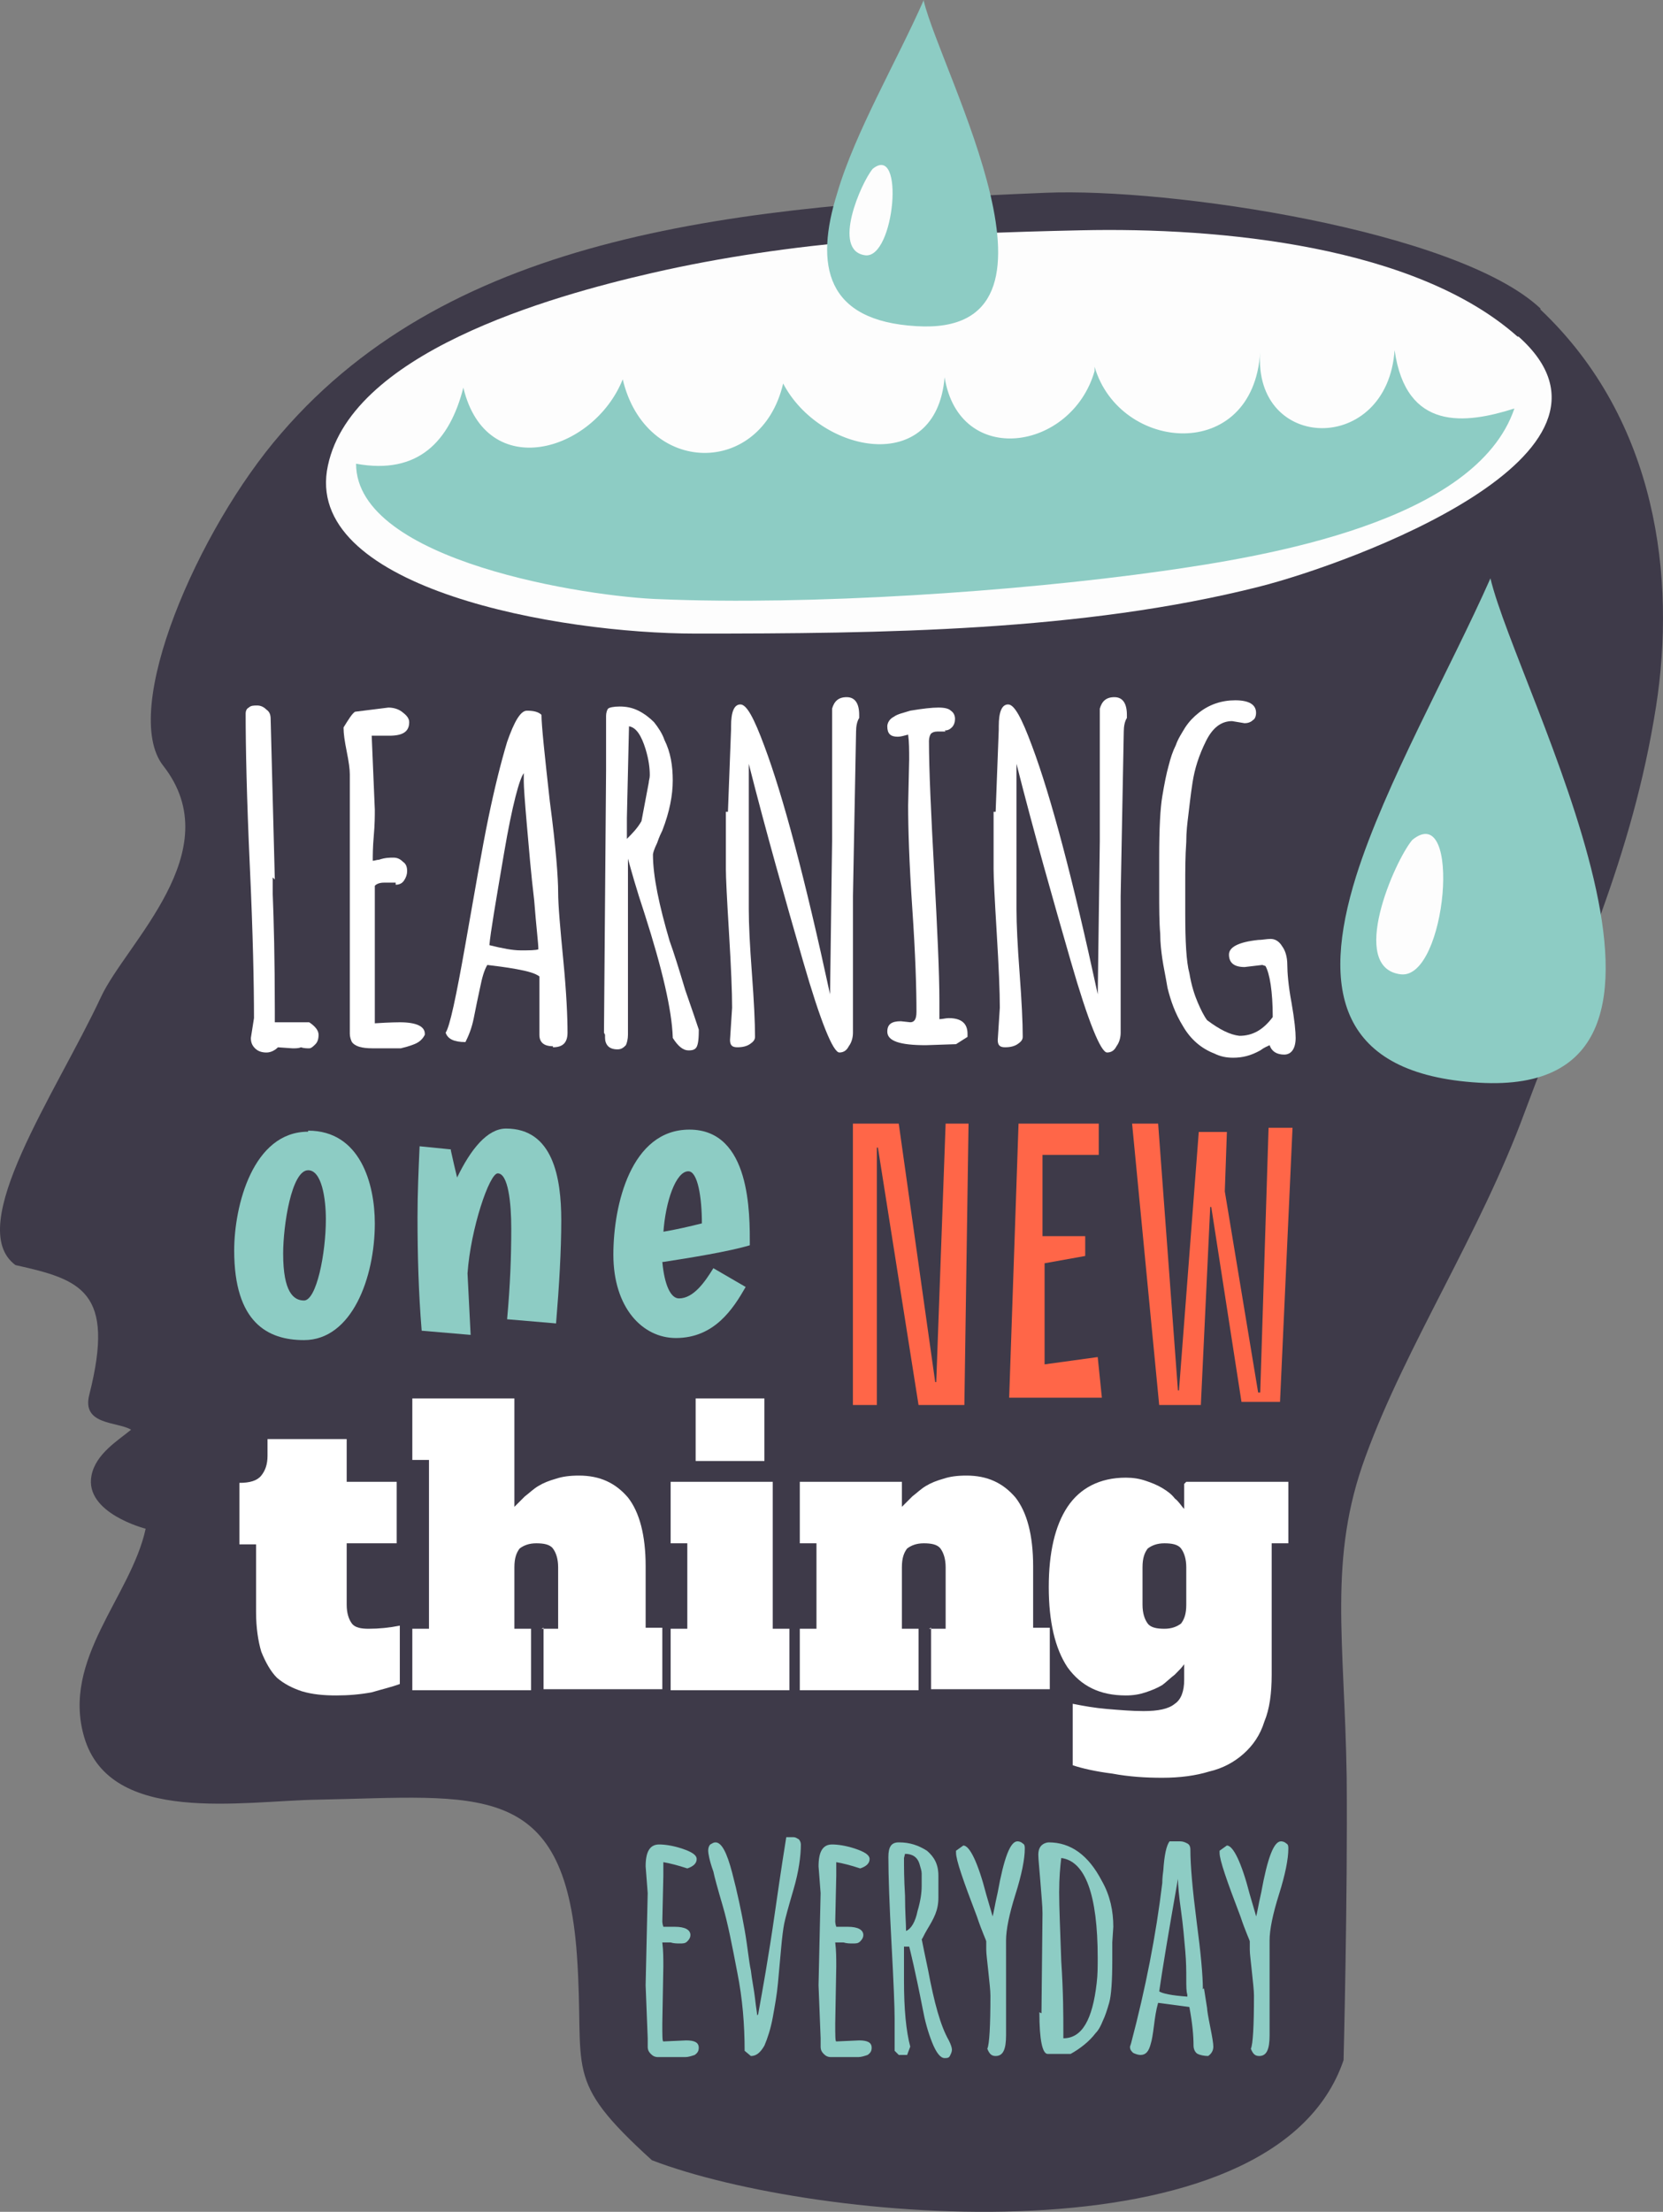 <?xml version="1.0" encoding="UTF-8" standalone="no"?>
<!-- Created with Inkscape (http://www.inkscape.org/) -->

<svg
   xmlns:dc="http://purl.org/dc/elements/1.1/"
   xmlns:cc="http://creativecommons.org/ns#"
   xmlns:rdf="http://www.w3.org/1999/02/22-rdf-syntax-ns#"
   xmlns:svg="http://www.w3.org/2000/svg"
   xmlns="http://www.w3.org/2000/svg"
   xmlns:sodipodi="http://sodipodi.sourceforge.net/DTD/sodipodi-0.dtd"
   xmlns:inkscape="http://www.inkscape.org/namespaces/inkscape"
   width="1400mm"
   height="1861.281mm"
   viewBox="0 0 1400 1861.281"
   version="1.1"
   id="svg9245"
   inkscape:version="0.92.3 (2405546, 2018-03-11)"
   sodipodi:docname="9506.svg">
  <rect x="0" y="0" width="1400" height="1861.281" fill="#808080" stroke="none"/>
  <defs
     id="defs9239" />
  <sodipodi:namedview
     id="base"
     pagecolor="#ffffff"
     bordercolor="#666666"
     borderopacity="1.0"
     inkscape:pageopacity="0.0"
     inkscape:pageshadow="2"
     inkscape:zoom="0.021875"
     inkscape:cx="10438.068"
     inkscape:cy="-2630.5733"
     inkscape:document-units="mm"
     inkscape:current-layer="layer1"
     showgrid="false"
     fit-margin-top="0"
     fit-margin-left="0"
     fit-margin-right="0"
     fit-margin-bottom="0"
     inkscape:window-width="1280"
     inkscape:window-height="657"
     inkscape:window-x="-8"
     inkscape:window-y="-8"
     inkscape:window-maximized="1" />
  <g
     inkscape:label="Layer 1"
     inkscape:groupmode="layer"
     id="layer1"
     transform="translate(1306.87,576.429)">
    <path
       style="clip-rule:evenodd;fill:#3e3a49;fill-rule:nonzero;stroke-width:0.877;image-rendering:optimizeQuality;shape-rendering:geometricPrecision;text-rendering:geometricPrecision"
       inkscape:connector-curvature="0"
       id="path2155"
       d="m -10.053,-316.861 c -70.154,-65.77 -312.187,-101.724 -416.541,-97.339 -258.691,10.523 -498.092,33.323 -643.659,202.571 -70.154,80.677 -135.924,233.263 -99.093,279.737 56.123,71.908 -31.57,149.078 -52.616,194.678 -37.708,80.677 -115.755,192.924 -71.908,225.371 55.247,12.277 84.185,21.923 62.262,108.736 -7.015,26.308 23.677,22.8 35.077,29.816 -10.523,8.769 -29.816,20.169 -33.323,38.585 -6.138,31.569 45.6,44.723 45.6,44.723 -12.277,57 -71.031,109.616 -51.739,175.386 21.923,74.539 133.293,53.493 197.309,52.616 134.167,-2.624 206.952,-17.539 217.475,130.659 7.015,99.093 -13.154,103.478 63.139,172.755 136.801,52.616 523.523,88.57 582.278,-84.185 0,0 3.508,-135.047 2.624,-238.521 -1.761,-114.878 -15.785,-183.278 15.785,-269.217 34.2,-93.831 96.462,-187.659 134.17,-290.26 C 21.509,239.109 67.106,146.154 87.275,18.126 103.937,-88.859 89.036,-222.153 -10.06,-315.984 Z"
       class="fil9" />
    <path
       style="clip-rule:evenodd;fill:#fdfdfd;fill-rule:nonzero;stroke-width:0.877;image-rendering:optimizeQuality;shape-rendering:geometricPrecision;text-rendering:geometricPrecision"
       inkscape:connector-curvature="0"
       id="path2157"
       d="m -29.346,-293.184 c -85.939,-76.293 -249.925,-92.078 -367.433,-89.447 -123.644,2.624 -242.906,8.769 -361.291,35.954 -84.185,19.292 -257.814,67.524 -273.599,166.617 -14.908,99.093 194.675,136.801 310.43,136.801 156.97,0 325.337,-1.761 474.415,-39.462 76.293,-19.292 329.722,-111.37 218.355,-210.463 z"
       class="fil10" />
    <path
       style="clip-rule:evenodd;fill:#8dccc4;fill-rule:nonzero;stroke-width:0.877;image-rendering:optimizeQuality;shape-rendering:geometricPrecision;text-rendering:geometricPrecision"
       inkscape:connector-curvature="0"
       id="path2159"
       d="m -132.823,-281.784 c -6.138,88.57 -119.262,85.939 -113.124,1.761 -6.139,93.831 -118.385,84.185 -139.432,12.277 0,0.863 0,1.761 0,3.508 -19.292,67.524 -113.997,81.554 -126.274,5.262 -7.015,84.185 -105.231,64.016 -135.924,5.262 -18.416,78.924 -115.755,78.047 -135.047,-3.508 -24.554,61.385 -114.878,87.693 -134.17,7.015 -11.4,44.723 -37.705,73.662 -90.32,64.016 0,82.431 196.429,112.247 256.06,114.001 126.278,5.262 298.156,-6.139 422.676,-23.677 86.816,-12.277 263.956,-41.216 296.402,-136.801 -41.216,13.154 -91.201,19.292 -100.847,-49.108 z"
       class="fil11" />
    <path
       style="clip-rule:evenodd;fill:#8dccc4;fill-rule:nonzero;stroke-width:0.877;image-rendering:optimizeQuality;shape-rendering:geometricPrecision;text-rendering:geometricPrecision"
       inkscape:connector-curvature="0"
       id="path2161"
       d="m -529.192,-576.429 c -21.923,49.985 -57.877,111.37 -72.785,162.228 -19.292,61.385 -9.646,107.862 66.647,112.247 142.936,8.769 21.046,-212.213 6.138,-273.598 z"
       class="fil11" />
    <path
       style="clip-rule:evenodd;fill:#fdfdfd;fill-rule:nonzero;stroke-width:0.877;image-rendering:optimizeQuality;shape-rendering:geometricPrecision;text-rendering:geometricPrecision"
       inkscape:connector-curvature="0"
       id="path2163"
       d="m -572.162,-434.37 c -9.646,11.4 -35.077,69.277 -6.138,72.785 24.554,2.624 33.323,-94.708 6.138,-72.785 z"
       class="fil10" />
    <path
       style="clip-rule:evenodd;fill:#8dccc4;fill-rule:nonzero;stroke-width:0.877;image-rendering:optimizeQuality;shape-rendering:geometricPrecision;text-rendering:geometricPrecision"
       inkscape:connector-curvature="0"
       id="path2165"
       d="M -52.146,-89.736 C -86.346,-12.567 -140.716,83.015 -165.27,161.062 -195.085,256.647 -180.178,327.678 -61.792,334.694 160.067,347.848 -29.346,5.849 -52.146,-89.736 Z"
       class="fil11" />
    <path
       style="clip-rule:evenodd;fill:#fdfdfd;fill-rule:nonzero;stroke-width:0.877;image-rendering:optimizeQuality;shape-rendering:geometricPrecision;text-rendering:geometricPrecision"
       inkscape:connector-curvature="0"
       id="path2167"
       d="m -117.916,130.369 c -14.908,17.539 -54.37,107.862 -9.646,113.124 38.585,4.385 51.739,-147.324 9.646,-113.124 z"
       class="fil10" />
    <path
       style="clip-rule:evenodd;fill:#ffffff;fill-rule:nonzero;stroke-width:0.877;image-rendering:optimizeQuality;shape-rendering:geometricPrecision;text-rendering:geometricPrecision"
       inkscape:connector-curvature="0"
       id="path2169"
       d="m -1077.269,161.939 v 12.277 1.761 c 0.863,21.923 1.761,54.37 1.761,98.216 v 9.646 h 28.939 c 5.261,3.508 7.892,7.015 7.892,10.523 0,3.508 -0.863,6.139 -2.624,7.892 -1.761,1.761 -3.508,3.508 -5.261,3.508 -1.761,0 -4.385,0 -7.016,-0.863 -1.761,0.863 -4.385,0.863 -7.015,0.863 l -12.277,-0.863 c -2.624,2.624 -6.138,4.385 -9.646,4.385 -3.508,0 -7.016,-0.863 -9.646,-3.508 -2.624,-2.624 -3.508,-5.262 -3.508,-8.769 l 2.624,-16.662 c 0,-28.062 -0.863,-71.031 -3.508,-128.032 -2.624,-57 -3.508,-99.97 -3.508,-128.032 0,-2.624 0.863,-4.381 2.624,-5.258 1.761,-1.761 4.385,-1.761 7.015,-1.761 2.624,0 5.262,0.863 7.892,3.508 2.624,1.761 3.508,4.381 3.508,7.889 l 3.508,135.047 z"
       class="fil0" />
    <path
       style="clip-rule:evenodd;fill:#ffffff;fill-rule:nonzero;stroke-width:0.877;image-rendering:optimizeQuality;shape-rendering:geometricPrecision;text-rendering:geometricPrecision"
       inkscape:connector-curvature="0"
       id="path2171"
       d="m -973.792,166.324 h -9.646 c -3.508,0 -6.138,0.863 -7.892,2.624 v 115.755 c 13.154,-0.863 20.169,-0.863 21.046,-0.863 14.031,0 21.046,3.508 21.046,9.646 v 0.863 c -1.761,3.508 -4.385,6.139 -8.769,7.892 -4.385,1.761 -7.892,2.624 -11.4,3.508 -3.508,0 -7.015,0 -12.277,0 h -11.4 c -9.646,0 -14.908,-1.761 -17.539,-5.262 -0.863,-1.761 -1.761,-4.385 -1.761,-7.015 V 75.116 c 0,-4.381 -0.863,-10.52 -2.624,-19.289 -1.761,-8.769 -2.624,-14.908 -2.624,-19.292 V 35.671 c 4.385,-7.015 7.016,-11.4 9.646,-13.154 l 28.062,-3.508 c 3.508,0 7.892,0.863 11.4,3.508 3.508,2.624 6.139,5.262 6.139,8.769 0,7.892 -5.262,11.4 -16.662,11.4 h -10.523 c -1.761,0 -3.508,0 -4.385,0 l 2.624,62.259 c 0,5.262 0,12.277 -0.863,21.923 -0.863,9.646 -0.863,16.662 -0.863,21.046 1.761,0 3.508,-0.863 5.262,-0.863 5.262,-1.761 8.769,-1.761 12.277,-1.761 2.624,0 5.262,0.863 7.892,3.508 2.624,1.761 3.508,4.385 3.508,7.892 0,2.624 -0.863,5.262 -2.624,7.892 -1.761,2.624 -4.385,3.508 -7.015,3.508 z"
       class="fil0" />
    <path
       style="clip-rule:evenodd;fill:#ffffff;fill-rule:nonzero;stroke-width:0.877;image-rendering:optimizeQuality;shape-rendering:geometricPrecision;text-rendering:geometricPrecision"
       inkscape:connector-curvature="0"
       id="path2173"
       d="m -857.163,181.231 c -2.624,-21.923 -4.385,-42.97 -6.138,-63.139 -1.761,-20.169 -2.624,-32.446 -2.624,-36.831 0,-4.385 0,-7.015 0,-7.015 -3.508,4.385 -9.646,26.308 -16.662,67.524 -7.015,41.216 -11.4,66.647 -12.277,77.17 10.523,2.624 19.292,4.385 26.308,4.385 7.015,0 12.277,0 14.908,-0.863 0,-5.262 -1.761,-18.416 -3.508,-41.216 z m 15.785,122.77 c -7.892,0 -11.4,-3.508 -11.4,-9.646 v -49.108 c -3.508,-2.624 -9.646,-4.385 -19.292,-6.138 -9.646,-1.761 -17.539,-2.624 -24.554,-3.508 -2.624,4.385 -4.385,10.523 -6.139,19.292 -1.761,7.892 -3.508,16.662 -5.262,25.431 -1.761,8.769 -4.385,14.908 -7.015,20.169 -9.646,0 -14.908,-2.624 -16.658,-7.892 3.504,-5.262 8.766,-29.816 16.658,-74.539 7.892,-44.723 14.031,-80.677 19.292,-106.108 5.262,-25.431 10.523,-46.477 15.785,-64.016 6.139,-17.539 11.4,-26.304 16.662,-26.304 5.262,0 9.646,0.863 12.277,3.504 0,8.769 2.624,33.323 7.015,72.785 5.262,39.462 7.015,64.893 7.015,76.293 0,11.4 1.761,30.693 4.385,57.877 2.624,27.185 3.508,47.354 3.508,60.508 0,8.769 -4.385,12.277 -12.277,12.277 z"
       class="fil0" />
    <path
       style="clip-rule:evenodd;fill:#ffffff;fill-rule:nonzero;stroke-width:0.877;image-rendering:optimizeQuality;shape-rendering:geometricPrecision;text-rendering:geometricPrecision"
       inkscape:connector-curvature="0"
       id="path2175"
       d="m -777.363,35.661 -1.761,76.293 c 0,7.892 0,13.154 0,17.539 4.385,-4.385 8.769,-8.769 12.277,-14.908 l 6.138,-32.446 c 0,-1.761 0.863,-3.508 0.863,-6.139 0,-6.139 -0.863,-13.154 -3.508,-21.923 -3.508,-11.4 -7.892,-18.416 -14.031,-19.292 z m -21.046,256.94 1.761,-220.109 V 26.015 c 0,-2.624 0.863,-5.258 1.761,-6.135 0.863,-0.863 4.385,-1.761 9.646,-1.761 5.262,0 10.523,0.863 15.785,3.508 5.262,2.624 9.646,6.135 13.154,9.643 3.508,4.385 7.015,9.646 8.769,14.908 5.262,10.523 7.015,21.923 7.015,34.2 0,12.277 -2.624,26.308 -8.769,42.093 -0.863,1.761 -2.624,5.262 -4.385,10.523 -2.624,5.262 -3.508,8.769 -3.508,9.646 0,18.416 5.262,42.97 14.031,72.785 3.508,9.646 7.892,23.677 13.154,41.216 6.138,17.539 9.646,28.062 11.4,33.323 v 0.863 c 0,8.769 -0.863,13.154 -2.624,14.908 -1.761,1.761 -4.385,1.761 -6.139,1.761 -4.385,0 -8.769,-3.508 -13.154,-10.523 v -0.863 c -0.863,-22.8 -8.769,-57 -23.677,-103.478 -7.015,-21.046 -11.4,-36.831 -14.031,-46.477 v 148.201 c 0,3.508 -0.863,7.015 -1.761,8.769 -1.761,1.761 -3.508,3.508 -7.015,3.508 -3.508,0 -6.138,-0.863 -7.892,-2.624 -1.761,-1.761 -2.624,-4.385 -2.624,-7.015 V 294.369 Z"
       class="fil0" />
    <path
       style="clip-rule:evenodd;fill:#ffffff;fill-rule:nonzero;stroke-width:0.877;image-rendering:optimizeQuality;shape-rendering:geometricPrecision;text-rendering:geometricPrecision"
       inkscape:connector-curvature="0"
       id="path2177"
       d="m -694.055,106.692 2.624,-69.277 v -2.624 c 0,-12.274 2.624,-18.412 7.892,-18.412 5.262,0 11.4,11.397 20.169,35.074 15.785,42.093 34.2,111.37 55.247,208.709 v 1.761 l 1.761,-130.662 V 19.894 c 1.761,-6.139 5.262,-9.646 12.277,-9.646 7.015,0 10.523,5.262 10.523,14.904 v 2.624 c -1.761,2.624 -2.624,7.015 -2.624,11.4 l -2.624,138.555 v 114.878 c 0,3.508 -0.863,7.892 -3.508,11.4 -1.761,3.508 -4.385,5.262 -7.892,5.262 -5.262,0 -15.785,-25.431 -30.693,-77.17 -14.908,-51.739 -30.693,-106.985 -45.6,-165.74 V 189.131 c 0,12.277 0.863,29.816 2.624,53.493 1.761,23.677 2.624,41.216 2.624,53.493 0,2.624 -1.761,4.385 -4.385,6.138 -2.624,1.761 -6.139,2.624 -10.523,2.624 -4.385,0 -6.139,-1.761 -6.139,-6.139 l 1.761,-27.185 c 0,-13.154 -0.863,-34.2 -2.624,-63.139 -1.761,-28.939 -2.624,-46.477 -2.624,-53.493 v -48.231 z"
       class="fil0" />
    <path
       style="clip-rule:evenodd;fill:#ffffff;fill-rule:nonzero;stroke-width:0.877;image-rendering:optimizeQuality;shape-rendering:geometricPrecision;text-rendering:geometricPrecision"
       inkscape:connector-curvature="0"
       id="path2179"
       d="m -510.776,39.169 h -7.015 c -2.624,0 -4.385,0.863 -5.262,1.761 -0.863,0.863 -1.761,3.508 -1.761,6.139 0,24.554 1.761,61.385 4.385,109.616 2.624,49.108 4.385,85.062 4.385,109.616 v 14.908 c 2.624,0 5.262,-0.863 7.892,-0.863 10.523,0 15.785,4.385 15.785,13.154 v 2.624 l -9.646,6.138 -25.431,0.863 c -21.923,0 -32.446,-3.508 -32.446,-11.4 0,-6.138 3.508,-8.769 11.4,-8.769 l 7.892,0.863 c 3.508,0 5.262,-2.624 5.262,-8.769 0,-19.292 -0.863,-48.231 -3.508,-86.816 -2.624,-38.585 -3.508,-67.524 -3.508,-86.816 l 0.863,-38.585 c 0,-7.892 0,-14.908 -0.863,-21.046 -3.508,0.863 -6.139,1.761 -8.769,1.761 -6.139,0 -8.769,-2.624 -8.769,-8.769 0,-2.624 1.761,-6.139 5.262,-7.892 3.508,-2.624 8.769,-3.504 14.031,-5.258 10.523,-1.761 18.416,-2.624 23.677,-2.624 5.262,0 8.769,0.863 10.523,2.624 2.624,1.761 3.508,4.381 3.508,7.012 0,2.624 -0.863,5.262 -2.624,7.015 -1.761,1.761 -3.508,2.624 -6.139,2.624 z"
       class="fil0" />
    <path
       style="clip-rule:evenodd;fill:#ffffff;fill-rule:nonzero;stroke-width:0.877;image-rendering:optimizeQuality;shape-rendering:geometricPrecision;text-rendering:geometricPrecision"
       inkscape:connector-curvature="0"
       id="path2181"
       d="m -468.684,106.692 2.624,-69.277 v -2.624 c 0,-12.274 2.624,-18.412 7.892,-18.412 5.262,0 11.397,11.397 20.166,35.074 15.785,42.093 34.2,111.37 55.247,208.709 v 1.761 l 1.761,-130.662 V 19.894 c 1.761,-6.139 5.262,-9.646 12.277,-9.646 7.015,0 10.523,5.262 10.523,14.904 v 2.624 c -1.761,2.624 -2.624,7.015 -2.624,11.4 l -2.624,138.555 v 114.878 c 0,3.508 -0.863,7.892 -3.508,11.4 -1.761,3.508 -4.385,5.262 -7.892,5.262 -5.262,0 -15.785,-25.431 -30.693,-77.17 -14.908,-51.739 -30.693,-106.985 -45.597,-165.74 V 189.131 c 0,12.277 0.863,29.816 2.624,53.493 1.761,23.677 2.624,41.216 2.624,53.493 0,2.624 -1.761,4.385 -4.385,6.138 -2.624,1.761 -6.135,2.624 -10.52,2.624 -4.385,0 -6.139,-1.761 -6.139,-6.139 l 1.761,-27.185 c 0,-13.154 -0.863,-34.2 -2.624,-63.139 -1.761,-28.939 -2.624,-46.477 -2.624,-53.493 v -48.231 z"
       class="fil0" />
    <path
       style="clip-rule:evenodd;fill:#ffffff;fill-rule:nonzero;stroke-width:0.877;image-rendering:optimizeQuality;shape-rendering:geometricPrecision;text-rendering:geometricPrecision"
       inkscape:connector-curvature="0"
       id="path2183"
       d="m -244.193,235.601 -14.908,1.761 c -8.769,0 -13.154,-3.508 -13.154,-10.523 0,-6.139 7.892,-10.523 24.554,-12.277 3.508,0 7.015,-0.863 10.523,-0.863 3.508,0 7.015,1.761 9.646,6.138 2.624,3.508 4.385,8.769 4.385,15.785 0,6.138 0.863,17.539 3.508,31.569 2.624,14.908 3.508,24.554 3.508,29.816 0,8.769 -3.508,14.031 -9.646,14.031 -6.138,0 -10.523,-2.624 -12.277,-7.892 v 0 c -1.761,0.863 -4.385,1.761 -7.892,4.385 -7.892,4.385 -14.908,6.138 -22.8,6.138 -5.262,0 -10.523,-0.863 -15.785,-3.508 -11.4,-4.385 -20.169,-12.277 -26.308,-22.8 -7.015,-11.4 -10.523,-21.923 -13.154,-32.446 -1.761,-10.523 -3.508,-18.416 -4.385,-24.554 -0.863,-6.138 -1.761,-13.154 -1.761,-21.046 -0.863,-9.646 -0.863,-21.923 -0.863,-35.954 v -28.062 c 0,-24.554 0.863,-41.216 2.624,-51.739 1.761,-10.523 3.508,-19.292 5.262,-25.431 1.761,-7.015 3.508,-12.277 6.139,-17.539 1.761,-5.262 5.262,-10.523 7.892,-14.908 3.508,-5.262 7.015,-8.769 11.4,-12.274 8.769,-7.015 19.292,-10.523 30.693,-10.523 11.4,0 17.539,3.508 17.539,10.523 0,2.624 -0.863,5.258 -2.624,6.135 -1.761,1.761 -4.385,2.624 -7.015,2.624 l -10.523,-1.761 c -9.646,0 -16.662,6.139 -21.923,16.662 -6.139,12.277 -9.646,23.677 -11.4,35.077 -1.761,11.4 -2.624,20.169 -3.508,27.185 -0.863,7.015 -1.761,14.031 -1.761,22.8 -0.863,12.277 -0.863,23.677 -0.863,35.954 v 23.677 c 0,23.677 0.863,41.216 3.508,50.862 1.761,10.523 4.385,18.416 7.015,24.554 2.624,6.138 5.262,11.4 7.892,14.908 10.523,7.892 19.292,12.277 27.185,13.154 11.4,0 20.169,-5.262 28.062,-15.785 0,-21.923 -2.624,-36.831 -6.139,-42.97 z"
       class="fil0" />
    <path
       style="clip-rule:evenodd;fill:#8dccc4;fill-rule:nonzero;stroke-width:0.877;image-rendering:optimizeQuality;shape-rendering:geometricPrecision;text-rendering:geometricPrecision"
       inkscape:connector-curvature="0"
       id="path2185"
       d="m -761.578,1016.938 -1.761,-22.8 c 0,-12.277 3.508,-18.412 11.4,-18.412 4.385,0 11.4,0.863 19.292,3.508 7.892,2.624 12.277,5.258 12.277,8.766 0,3.508 -2.624,6.139 -7.892,7.892 -7.892,-2.624 -14.908,-4.385 -20.169,-5.262 0,3.508 0,7.892 0,11.4 l -0.863,38.585 c 0,0 0,1.761 0.863,4.385 h 9.646 c 8.769,0 13.154,2.624 13.154,7.015 0,1.761 -0.863,3.508 -2.624,5.262 -1.761,1.761 -3.508,1.761 -6.139,1.761 -2.624,0 -5.262,0 -7.892,-0.863 h -7.015 c 0.863,7.015 0.863,13.154 0.863,20.169 l -0.863,48.231 c 0,9.646 0,14.908 0.863,14.908 l 19.292,-0.863 c 7.015,0 10.523,1.761 10.523,6.138 0,2.624 -0.863,4.385 -3.508,6.138 -2.624,0.863 -5.262,1.761 -7.892,1.761 h -22.8 c -2.624,0 -4.385,-0.863 -6.138,-2.624 -1.761,-1.761 -2.624,-3.508 -2.624,-6.138 v -7.015 l -1.761,-44.723 1.761,-78.047 z"
       class="fil11" />
    <path
       style="clip-rule:evenodd;fill:#8dccc4;fill-rule:nonzero;stroke-width:0.877;image-rendering:optimizeQuality;shape-rendering:geometricPrecision;text-rendering:geometricPrecision"
       inkscape:connector-curvature="0"
       id="path2187"
       d="m -668.624,1118.662 c 3.508,-19.292 8.769,-48.231 14.031,-85.062 5.262,-36.831 8.769,-58.751 9.646,-64.012 h 6.138 c 1.761,0 2.624,0.863 4.385,1.761 0.863,0.863 1.761,2.624 1.761,4.385 0,9.643 -1.761,22.797 -6.138,37.705 -4.385,14.908 -7.015,24.554 -7.892,28.939 -0.863,4.385 -1.761,11.4 -2.624,21.046 -0.863,9.646 -1.761,19.292 -2.624,28.939 -0.863,9.646 -2.624,19.293 -4.385,28.939 -1.761,9.646 -4.385,17.539 -7.015,23.677 -3.508,6.138 -7.015,8.769 -11.4,8.769 l -5.262,-4.385 c 0,-21.923 -1.761,-43.846 -6.139,-65.77 -4.385,-22.8 -7.892,-41.216 -12.277,-56.123 -4.385,-14.908 -7.015,-24.554 -7.892,-28.939 -3.508,-9.646 -4.385,-15.785 -4.385,-17.539 0,-2.624 0.863,-4.381 1.761,-5.258 1.761,-0.863 2.624,-1.761 4.385,-1.761 5.262,0 9.646,8.766 14.031,25.427 4.385,16.662 7.892,33.323 10.523,48.231 2.624,14.908 3.508,26.308 5.262,34.2 0.863,7.892 2.624,15.785 3.508,23.677 0.863,7.892 1.761,12.277 1.761,14.031 z"
       class="fil11" />
    <path
       style="clip-rule:evenodd;fill:#8dccc4;fill-rule:nonzero;stroke-width:0.877;image-rendering:optimizeQuality;shape-rendering:geometricPrecision;text-rendering:geometricPrecision"
       inkscape:connector-curvature="0"
       id="path2189"
       d="m -616.008,1016.938 -1.761,-22.8 c 0,-12.277 3.508,-18.412 11.4,-18.412 4.385,0 11.4,0.863 19.292,3.508 7.892,2.624 12.277,5.258 12.277,8.766 0,3.508 -2.624,6.139 -7.892,7.892 -7.892,-2.624 -14.908,-4.385 -20.169,-5.262 0,3.508 0,7.892 0,11.4 l -0.863,38.585 c 0,0 0,1.761 0.863,4.385 h 9.646 c 8.769,0 13.154,2.624 13.154,7.015 0,1.761 -0.863,3.508 -2.624,5.262 -1.761,1.761 -3.508,1.761 -6.138,1.761 -2.624,0 -5.262,0 -7.892,-0.863 h -7.015 c 0.863,7.015 0.863,13.154 0.863,20.169 l -0.863,48.231 c 0,9.646 0,14.908 0.863,14.908 l 19.292,-0.863 c 7.015,0 10.523,1.761 10.523,6.138 0,2.624 -0.863,4.385 -3.508,6.138 -2.624,0.863 -5.262,1.761 -7.892,1.761 h -22.8 c -2.624,0 -4.385,-0.863 -6.138,-2.624 -1.761,-1.761 -2.624,-3.508 -2.624,-6.138 v -7.015 l -1.761,-44.723 1.761,-78.047 z"
       class="fil11" />
    <path
       style="clip-rule:evenodd;fill:#8dccc4;fill-rule:nonzero;stroke-width:0.877;image-rendering:optimizeQuality;shape-rendering:geometricPrecision;text-rendering:geometricPrecision"
       inkscape:connector-curvature="0"
       id="path2191"
       d="m -544.977,983.615 -0.863,3.508 c 0,7.015 0,17.539 0.863,31.569 0,14.031 0.863,23.677 0.863,29.816 4.385,-1.761 7.892,-7.892 9.646,-16.662 2.624,-8.769 3.508,-15.785 3.508,-21.046 0,-5.262 0,-8.769 0,-10.523 0,-2.624 -0.863,-4.385 -1.761,-7.892 -1.761,-6.138 -6.139,-8.769 -12.277,-8.769 z m -0.863,78.047 V 1090.6 c 0,23.677 1.761,42.093 5.262,55.246 l -2.624,7.015 h -7.015 l -3.508,-3.508 c 0,-7.892 0,-16.662 0,-27.185 0,-9.646 -0.863,-30.692 -2.624,-63.139 -1.761,-32.446 -2.624,-57 -2.624,-72.785 0,-8.766 2.624,-12.274 8.769,-12.274 9.646,0 16.662,2.624 23.677,7.012 6.139,5.262 9.646,11.4 9.646,21.046 v 18.416 c 0,5.262 -0.863,9.646 -2.624,14.031 -1.761,4.385 -4.385,8.769 -7.015,13.154 -2.624,4.385 -3.508,7.016 -4.385,7.892 0.863,4.385 2.624,13.154 5.262,25.431 5.262,28.062 10.523,47.354 17.539,59.631 1.761,3.508 2.624,6.138 2.624,7.892 0,1.761 -0.863,3.508 -1.761,5.262 -0.863,1.761 -2.624,1.761 -4.385,1.761 -3.508,0 -7.015,-4.385 -10.523,-13.154 -3.508,-8.769 -6.138,-18.416 -7.892,-28.062 -6.138,-31.57 -10.523,-49.108 -11.4,-52.616 h -3.508 z"
       class="fil11" />
    <path
       style="clip-rule:evenodd;fill:#8dccc4;fill-rule:nonzero;stroke-width:0.877;image-rendering:optimizeQuality;shape-rendering:geometricPrecision;text-rendering:geometricPrecision"
       inkscape:connector-curvature="0"
       id="path2193"
       d="m -459.915,1136.2 c 0,12.277 -2.624,17.539 -8.769,17.539 -3.508,0 -5.262,-1.761 -7.015,-6.138 1.761,-3.508 2.624,-19.293 2.624,-44.723 0,-4.385 -0.863,-11.4 -1.761,-20.169 -0.863,-8.769 -1.761,-14.908 -1.761,-18.416 v -7.015 c 0,-0.863 -3.508,-7.892 -7.892,-21.046 -11.4,-29.816 -17.539,-47.354 -17.539,-53.493 v -1.761 l 6.138,-4.381 c 5.262,0 12.277,14.027 19.292,41.212 3.508,12.277 5.262,17.539 5.262,18.416 0.863,-1.761 1.761,-8.769 4.385,-20.169 5.262,-28.939 10.523,-42.966 16.658,-42.966 1.761,0 3.508,0.863 4.385,1.761 1.761,0.863 1.761,2.624 1.761,4.385 0,8.766 -2.624,21.92 -7.889,38.581 -5.262,16.662 -7.892,29.816 -7.892,38.585 z"
       class="fil11" />
    <path
       style="clip-rule:evenodd;fill:#8dccc4;fill-rule:nonzero;stroke-width:0.877;image-rendering:optimizeQuality;shape-rendering:geometricPrecision;text-rendering:geometricPrecision"
       inkscape:connector-curvature="0"
       id="path2195"
       d="m -411.687,1132.693 v 6.138 c 15.785,0 24.554,-15.785 28.062,-46.477 0.863,-7.015 0.863,-14.031 0.863,-21.046 0,-53.493 -10.523,-81.554 -30.693,-84.185 -0.863,7.015 -1.761,16.662 -1.761,28.939 0,12.277 0.863,31.569 1.761,57.877 1.761,26.308 1.761,45.6 1.761,58.754 z m -18.416,-14.908 0.863,-84.185 c 0,-6.138 -0.863,-14.031 -1.761,-26.308 -0.863,-11.4 -1.761,-19.292 -1.761,-22.8 0,-3.508 0.863,-6.135 2.624,-7.889 1.761,-1.761 4.385,-2.624 6.138,-2.624 18.416,0 33.323,10.52 44.723,32.443 7.015,12.277 9.646,25.431 9.646,38.585 l -0.863,13.154 v 14.908 c 0,17.539 -0.863,29.816 -2.624,35.954 -1.761,6.138 -3.508,11.4 -5.262,14.908 -1.761,4.385 -3.508,7.892 -6.138,10.523 -5.262,7.016 -13.154,13.154 -21.046,17.539 h -19.292 c -4.385,0 -7.015,-11.4 -7.015,-35.077 z"
       class="fil11" />
    <path
       style="clip-rule:evenodd;fill:#8dccc4;fill-rule:nonzero;stroke-width:0.877;image-rendering:optimizeQuality;shape-rendering:geometricPrecision;text-rendering:geometricPrecision"
       inkscape:connector-curvature="0"
       id="path2197"
       d="m -307.332,1102 c -0.863,-2.624 -0.863,-7.015 -0.863,-13.154 0,-6.138 0,-14.031 -0.863,-23.677 -0.863,-9.646 -1.761,-21.046 -3.508,-33.323 -1.761,-12.277 -2.624,-21.923 -2.624,-27.185 -7.892,44.723 -13.154,76.293 -15.785,94.708 2.624,1.761 10.523,3.508 23.677,4.385 z m 14.031,-5.261 2.624,16.662 c 0,1.761 0.863,7.016 2.624,15.785 1.761,8.769 2.624,14.031 2.624,16.662 v 0 c 0,3.508 -1.761,6.138 -4.385,7.892 -3.508,0 -7.015,-0.863 -8.769,-1.761 -1.761,-0.863 -3.508,-3.508 -3.508,-7.015 0,-7.892 -0.863,-18.416 -3.508,-32.446 l -26.308,-3.508 c -1.761,6.138 -2.624,12.277 -3.508,19.292 -0.863,7.015 -1.761,12.277 -2.624,14.908 -1.761,7.015 -4.385,9.646 -8.769,9.646 -1.761,0 -4.385,-0.863 -6.138,-1.761 -1.761,-1.761 -2.624,-2.624 -2.624,-5.262 l 0.863,-2.624 c 12.277,-46.477 21.046,-91.201 26.308,-135.047 0,-0.863 0,-4.385 0.863,-10.523 0.863,-13.154 2.624,-21.043 5.262,-24.551 h 8.769 c 2.624,0 4.385,0.863 6.138,1.761 1.761,0.863 2.624,2.624 2.624,5.262 0,13.15 1.761,33.32 5.262,60.505 3.508,26.308 5.262,45.6 5.262,57 z"
       class="fil11" />
    <path
       style="clip-rule:evenodd;fill:#8dccc4;fill-rule:nonzero;stroke-width:0.877;image-rendering:optimizeQuality;shape-rendering:geometricPrecision;text-rendering:geometricPrecision"
       inkscape:connector-curvature="0"
       id="path2199"
       d="m -238.055,1136.2 c 0,12.277 -2.624,17.539 -8.769,17.539 -3.508,0 -5.262,-1.761 -7.015,-6.138 1.761,-3.508 2.624,-19.293 2.624,-44.723 0,-4.385 -0.863,-11.4 -1.761,-20.169 -0.863,-8.769 -1.761,-14.908 -1.761,-18.416 v -7.015 c 0,-0.863 -3.508,-7.892 -7.892,-21.046 -11.4,-29.816 -17.539,-47.354 -17.539,-53.493 v -1.761 l 6.138,-4.381 c 5.262,0 12.277,14.027 19.292,41.212 3.508,12.277 5.262,17.539 5.262,18.416 0.863,-1.761 1.761,-8.769 4.385,-20.169 5.262,-28.939 10.523,-42.966 16.662,-42.966 1.761,0 3.508,0.863 4.385,1.761 1.761,0.863 1.761,2.624 1.761,4.385 0,8.766 -2.624,21.92 -7.892,38.581 -5.262,16.662 -7.892,29.816 -7.892,38.585 z"
       class="fil11" />
    <path
       style="clip-rule:evenodd;fill:#ffffff;fill-rule:nonzero;stroke-width:0.877;image-rendering:optimizeQuality;shape-rendering:geometricPrecision;text-rendering:geometricPrecision"
       inkscape:connector-curvature="0"
       id="path2201"
       d="m -1015.007,670.554 h 42.093 v 51.739 h -42.093 v 51.739 c 0,7.015 1.761,12.277 4.385,15.785 2.624,3.508 7.892,4.385 14.031,4.385 8.769,0 17.539,-0.863 26.308,-2.624 v 49.108 c -7.015,2.624 -14.908,4.385 -23.677,7.015 -9.646,1.761 -19.292,2.624 -29.816,2.624 -10.523,0 -20.169,-0.863 -28.939,-3.508 -7.892,-2.624 -14.908,-6.138 -21.046,-11.4 -5.261,-5.262 -9.646,-13.154 -13.154,-21.923 -2.624,-8.769 -4.385,-20.169 -4.385,-33.323 V 723.17 h -14.031 v -51.739 c 8.769,0 14.908,-1.761 18.416,-6.139 3.508,-4.385 5.262,-9.646 5.262,-16.662 v -14.031 h 66.647 v 36.831 z"
       class="fil0" />
    <path
       style="clip-rule:evenodd;fill:#ffffff;fill-rule:nonzero;stroke-width:0.877;image-rendering:optimizeQuality;shape-rendering:geometricPrecision;text-rendering:geometricPrecision"
       inkscape:connector-curvature="0"
       id="path2203"
       d="m -851.025,794.201 h 14.031 v -51.739 c 0,-7.015 -1.761,-12.277 -4.385,-15.785 -2.624,-3.508 -7.892,-4.385 -14.031,-4.385 -6.138,0 -10.523,1.761 -14.031,4.385 -2.624,3.508 -4.385,7.892 -4.385,15.785 v 51.739 h 14.031 v 51.739 h -99.966 v -51.739 h 14.031 V 652.139 h -14.031 v -51.739 h 85.936 v 91.201 c 2.624,-2.624 5.262,-5.262 8.769,-8.769 3.508,-2.624 7.015,-6.139 11.4,-8.769 4.385,-2.624 8.769,-4.385 14.908,-6.138 5.262,-1.761 11.4,-2.624 19.292,-2.624 17.539,0 30.693,6.138 41.216,18.416 9.646,12.277 14.908,31.569 14.908,57.877 v 51.739 h 14.031 v 51.739 h -99.97 v -51.739 z"
       class="fil0" />
    <path
       style="clip-rule:evenodd;fill:#ffffff;fill-rule:nonzero;stroke-width:0.877;image-rendering:optimizeQuality;shape-rendering:geometricPrecision;text-rendering:geometricPrecision"
       inkscape:connector-curvature="0"
       id="path2205"
       d="m -721.239,600.4 h 57.877 v 52.616 h -57.877 z m 64.893,193.801 h 14.031 v 51.739 h -99.97 v -51.739 h 14.031 v -71.908 h -14.031 v -51.739 h 85.939 z"
       class="fil0" />
    <path
       style="clip-rule:evenodd;fill:#ffffff;fill-rule:nonzero;stroke-width:0.877;image-rendering:optimizeQuality;shape-rendering:geometricPrecision;text-rendering:geometricPrecision"
       inkscape:connector-curvature="0"
       id="path2207"
       d="m -524.807,794.201 h 14.031 v -51.739 c 0,-7.015 -1.761,-12.277 -4.385,-15.785 -2.624,-3.508 -7.892,-4.385 -14.031,-4.385 -6.138,0 -10.523,1.761 -14.031,4.385 -2.624,3.508 -4.385,7.892 -4.385,15.785 v 51.739 h 14.031 v 51.739 h -99.97 v -51.739 h 14.031 v -71.908 h -14.031 v -51.739 h 85.939 v 21.046 c 2.624,-2.624 5.262,-5.262 8.769,-8.769 3.508,-2.624 7.015,-6.139 11.4,-8.769 4.385,-2.624 8.769,-4.385 14.908,-6.138 5.262,-1.761 11.4,-2.624 19.292,-2.624 17.539,0 30.693,6.138 41.216,18.416 9.643,12.277 14.904,31.569 14.904,57.877 v 51.739 h 14.031 v 51.739 h -99.966 v -51.739 z"
       class="fil0" />
    <path
       style="clip-rule:evenodd;fill:#ffffff;fill-rule:nonzero;stroke-width:0.877;image-rendering:optimizeQuality;shape-rendering:geometricPrecision;text-rendering:geometricPrecision"
       inkscape:connector-curvature="0"
       id="path2209"
       d="m -345.04,774.032 c 0,7.015 1.761,12.277 4.385,15.785 2.624,3.508 7.892,4.385 14.031,4.385 6.138,0 10.523,-1.761 14.031,-4.385 2.624,-3.508 4.385,-7.892 4.385,-15.785 v -31.569 c 0,-7.015 -1.761,-12.277 -4.385,-15.785 -2.624,-3.508 -7.892,-4.385 -14.031,-4.385 -6.139,0 -10.523,1.761 -14.031,4.385 -2.624,3.508 -4.385,7.892 -4.385,15.785 z m 36.831,-103.478 h 85.939 v 51.739 h -14.031 v 110.493 c 0,15.785 -1.761,28.939 -6.138,39.462 -3.508,11.4 -9.646,20.169 -17.539,27.185 -7.892,7.015 -17.539,12.277 -28.939,14.908 -11.4,3.508 -24.554,5.262 -39.462,5.262 -14.031,0 -28.062,-0.863 -42.093,-3.508 -14.031,-1.761 -25.431,-4.385 -33.323,-7.015 v -51.739 c 8.769,1.761 18.416,3.508 28.939,4.385 10.523,0.863 21.046,1.761 30.693,1.761 12.277,0 21.046,-1.761 26.308,-6.138 5.262,-3.508 7.892,-10.523 7.892,-20.169 v -13.154 c -1.761,2.624 -4.385,5.262 -7.892,8.769 -3.508,2.624 -7.015,6.138 -10.523,8.769 -4.385,2.624 -8.769,4.385 -14.031,6.138 -5.262,1.761 -10.523,2.624 -16.662,2.624 -21.923,0 -37.708,-7.892 -49.108,-23.677 -10.523,-15.785 -15.785,-38.585 -15.785,-67.524 0,-28.939 5.262,-51.739 15.785,-67.524 10.523,-15.785 27.185,-24.554 49.108,-24.554 6.138,0 11.4,0.863 16.662,2.624 5.262,1.761 9.646,3.508 14.031,6.139 4.385,2.624 7.892,5.262 10.523,8.769 3.508,2.624 5.262,6.138 7.892,8.769 v -21.046 z"
       class="fil0" />
    <path
       style="clip-rule:evenodd;fill:#8dccc4;fill-rule:nonzero;stroke-width:0.877;image-rendering:optimizeQuality;shape-rendering:geometricPrecision;text-rendering:geometricPrecision"
       inkscape:connector-curvature="0"
       id="path2211"
       d="m -1050.961,517.969 c 10.523,0 18.416,-39.458 18.416,-68.397 0,-17.539 -3.508,-41.216 -14.908,-41.216 -14.031,0 -21.046,46.477 -21.046,70.154 0,32.443 8.769,39.458 17.539,39.458 z m 3.508,-142.936 c 43.846,0 56.123,44.723 56.123,78.047 0,45.6 -19.292,98.213 -59.631,98.213 -30.692,0 -58.754,-14.908 -58.754,-75.412 0,-37.708 15.785,-99.97 62.262,-99.97 z"
       class="fil11" />
    <path
       style="clip-rule:evenodd;fill:#8dccc4;fill-rule:nonzero;stroke-width:0.877;image-rendering:optimizeQuality;shape-rendering:geometricPrecision;text-rendering:geometricPrecision"
       inkscape:connector-curvature="0"
       id="path2213"
       d="m -927.318,391.694 c 1.761,7.892 3.508,15.785 5.262,22.8 11.4,-23.677 25.431,-41.216 41.216,-41.216 39.462,0 46.477,41.216 46.477,77.17 0,25.431 -1.761,55.247 -4.385,86.813 l -41.216,-3.508 c 2.624,-28.935 3.508,-52.612 3.508,-76.289 0,-21.923 -2.624,-46.477 -11.4,-46.477 -7.015,0 -22.8,46.477 -25.431,84.185 0.863,16.658 1.761,34.197 2.624,51.735 l -41.212,-3.508 c -2.624,-31.569 -3.508,-64.012 -3.508,-95.582 0,-20.169 0.863,-39.462 1.761,-59.631 l 26.304,2.624 z"
       class="fil11" />
    <path
       style="clip-rule:evenodd;fill:#8dccc4;fill-rule:nonzero;stroke-width:0.877;image-rendering:optimizeQuality;shape-rendering:geometricPrecision;text-rendering:geometricPrecision"
       inkscape:connector-curvature="0"
       id="path2215"
       d="m -748.424,460.095 c 10.523,-1.761 21.923,-4.385 32.446,-7.015 0,-21.923 -3.508,-43.846 -11.4,-43.846 -10.523,0 -19.292,25.431 -21.046,51.739 z m -0.863,25.431 c 1.761,19.292 7.015,30.689 14.031,30.689 12.277,0 21.923,-14.027 28.939,-25.427 l 27.185,15.785 c -10.523,18.412 -26.308,42.966 -58.754,42.966 -28.062,0 -52.616,-25.431 -52.616,-70.151 0,-42.093 14.908,-105.231 64.016,-105.231 51.739,0 50.862,71.031 50.862,97.339 -17.539,5.262 -49.985,10.523 -72.785,14.031 z"
       class="fil11" />
    <polygon
       transform="matrix(0.877,0,0,0.877,-10261.283,-2218.907)"
       style="clip-rule:evenodd;fill:#ff6648;fill-rule:nonzero;image-rendering:optimizeQuality;shape-rendering:geometricPrecision;text-rendering:geometricPrecision"
       id="polygon2217"
       points="11140,2951 11136,3221 11092,3221 11053,2974 11052,2974 11052,3221 11029,3221 11029,2951 11073,2951 11108,3199 11109,3199 11118,2951 "
       class="fil12" />
    <polygon
       transform="matrix(0.877,0,0,0.877,-10261.283,-2218.907)"
       style="clip-rule:evenodd;fill:#ff6648;fill-rule:nonzero;image-rendering:optimizeQuality;shape-rendering:geometricPrecision;text-rendering:geometricPrecision"
       id="polygon2219"
       points="11264,3175 11268,3214 11179,3214 11188,2951 11265,2951 11265,2981 11211,2981 11211,3059 11252,3059 11252,3078 11213,3085 11213,3182 "
       class="fil12" />
    <polygon
       transform="matrix(0.877,0,0,0.877,-10261.283,-2218.907)"
       style="clip-rule:evenodd;fill:#ff6648;fill-rule:nonzero;image-rendering:optimizeQuality;shape-rendering:geometricPrecision;text-rendering:geometricPrecision"
       id="polygon2221"
       points="11386,3016 11418,3209 11420,3209 11428,2955 11451,2955 11439,3218 11402,3218 11373,3031 11372,3031 11363,3221 11323,3221 11297,2951 11322,2951 11341,3207 11342,3207 11361,2959 11388,2959 "
       class="fil12" />
  </g>
</svg>
